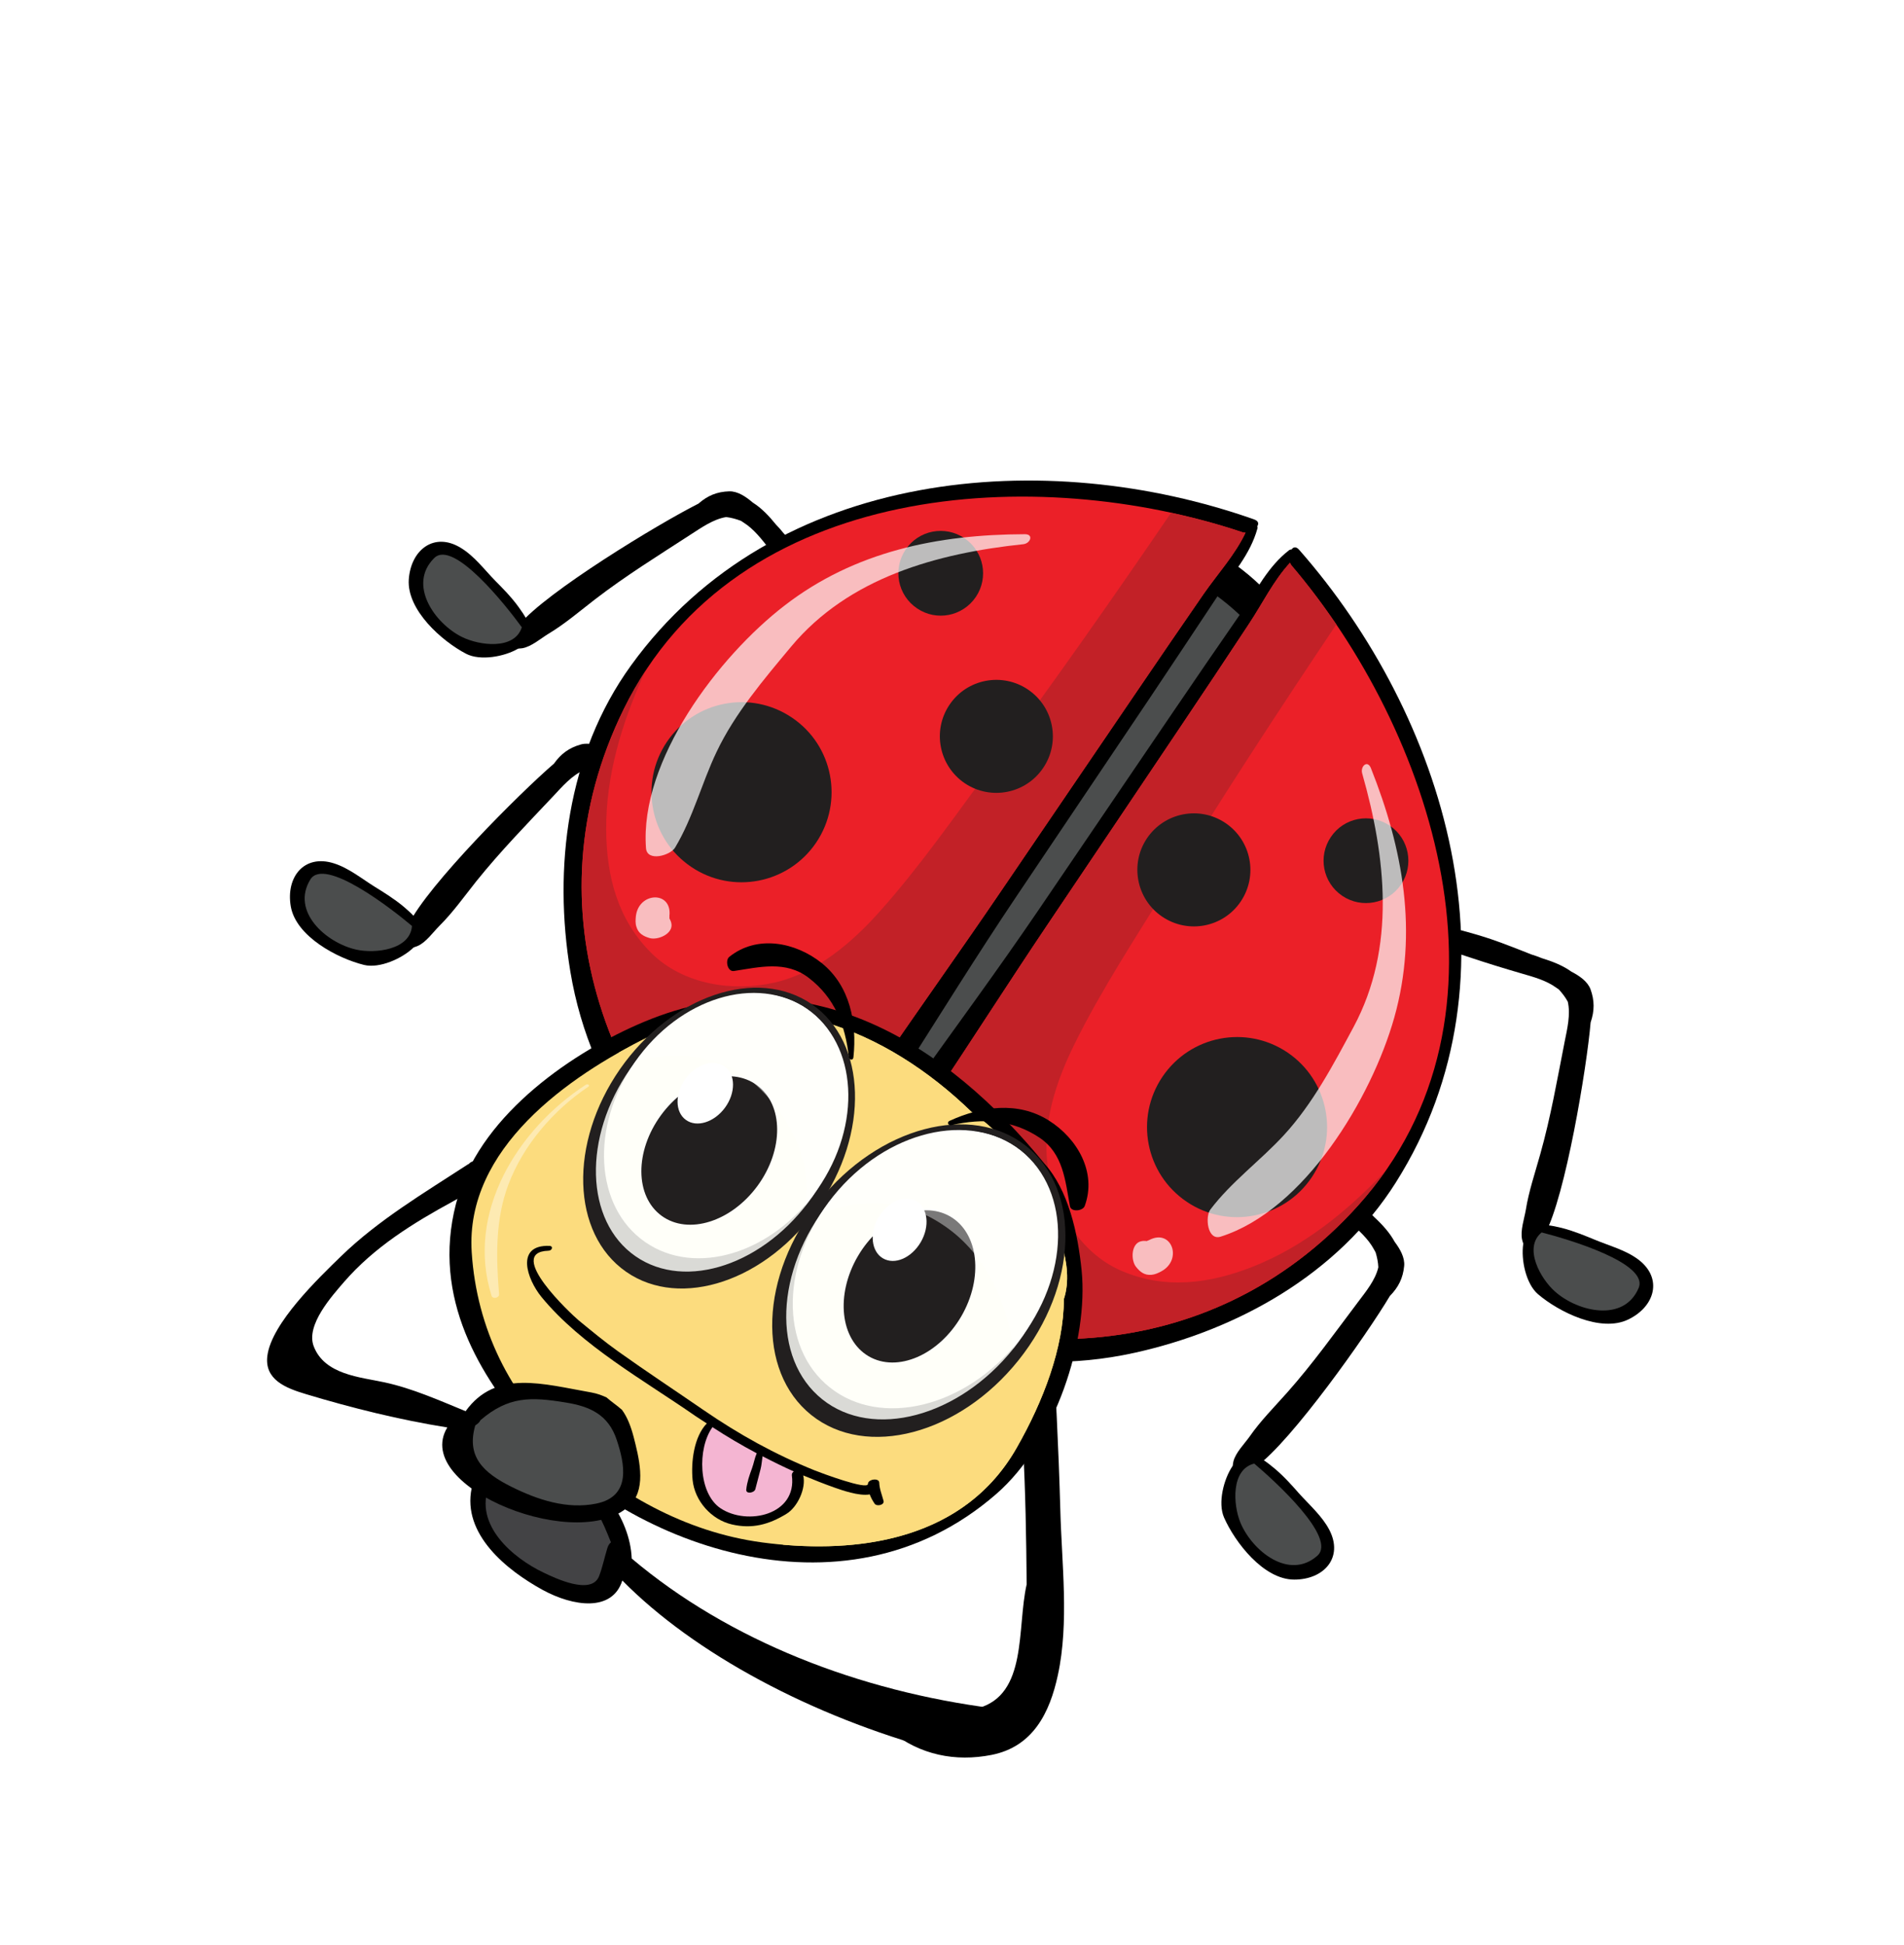 <svg width="46" height="47" viewBox="0 0 46 47" fill="none" xmlns="http://www.w3.org/2000/svg">
<g filter="url(#filter0_d_1_485)">
<path d="M22.655 38.292C23.527 38.247 24.657 38.115 24.436 37.754C24.325 37.57 24.18 37.416 24.015 37.277C20.764 36.863 17.616 35.645 15.262 33.656C15.224 32.663 14.443 31.676 13.592 31.256C12.855 30.89 11.605 30.982 11.396 31.953C11.16 33.07 12.245 33.94 13.108 34.413C13.854 34.821 14.794 34.95 15.035 34.187C16.781 35.958 19.62 37.471 22.655 38.292Z" fill="black"/>
<path d="M13.136 33.998C12.384 33.642 11.451 32.842 11.812 31.91C12.162 31.002 13.467 31.501 13.96 31.927C14.336 32.252 14.562 32.764 14.76 33.265C14.724 33.295 14.695 33.337 14.675 33.399C14.603 33.63 14.558 33.863 14.473 34.083C14.287 34.558 13.386 34.117 13.136 33.998Z" fill="#434345"/>
<path d="M25.558 36.47C25.833 35.204 25.65 33.767 25.617 32.483C25.575 30.952 25.495 29.424 25.402 27.895C25.402 27.89 25.399 27.887 25.397 27.882C25.464 27.834 25.491 27.764 25.409 27.691C25.39 27.677 25.372 27.66 25.355 27.646C25.294 27.588 25.172 27.587 25.104 27.624C24.257 28.087 24.671 30.162 24.713 30.888C24.776 32.016 24.794 33.149 24.804 34.28C24.563 35.337 24.834 36.951 23.618 37.275C23.552 37.295 23.497 37.33 23.459 37.372C23.433 37.359 23.408 37.347 23.38 37.332C23.185 37.217 22.733 37.5 22.984 37.675C23.11 37.763 23.238 37.821 23.368 37.857C23.363 37.904 23.382 37.952 23.417 37.985C22.906 37.974 22.346 37.785 21.862 37.543C21.698 37.464 21.312 37.666 21.524 37.834C22.229 38.399 23.078 38.575 23.96 38.4C24.956 38.201 25.362 37.385 25.558 36.47Z" fill="black"/>
<path d="M19.2 17.573C18.171 16.791 17.292 15.813 16.219 15.089C15.997 14.941 15.776 14.795 15.551 14.654C15.479 14.6 15.408 14.549 15.331 14.504C15.114 14.335 14.889 14.192 14.654 14.114C14.459 14.014 14.234 13.932 14.037 13.986C13.751 14.066 13.553 14.211 13.384 14.45C12.558 15.159 10.328 17.394 9.874 18.332C9.843 18.343 9.815 18.36 9.805 18.388C9.714 18.626 9.708 19.021 10.086 18.858C10.29 18.773 10.466 18.519 10.615 18.371C10.939 18.049 11.22 17.655 11.503 17.298C12.094 16.562 12.732 15.91 13.377 15.225C13.581 15.007 13.821 14.728 14.112 14.606C14.233 14.591 14.355 14.594 14.479 14.611C14.501 14.618 14.525 14.624 14.548 14.635C14.835 14.727 15.08 14.928 15.314 15.11C15.661 15.383 16.007 15.648 16.367 15.905C17.037 16.391 17.7 16.923 18.382 17.403C18.514 17.522 18.642 17.638 18.765 17.764C18.817 17.815 18.911 17.806 18.978 17.766C19.11 17.803 19.345 17.683 19.2 17.573Z" fill="black"/>
<path d="M9.765 17.917C9.527 17.716 9.246 17.545 9.067 17.434C8.747 17.236 8.428 16.972 8.062 16.858C7.347 16.634 6.903 17.191 7.025 17.9C7.152 18.63 8.159 19.158 8.796 19.314C9.168 19.404 9.713 19.162 9.989 18.895C10.383 18.512 10.132 18.232 9.765 17.917Z" fill="black"/>
<path d="M8.602 18.943C7.878 18.779 7.024 18.024 7.497 17.251C7.836 16.694 9.456 17.952 9.953 18.372C9.912 18.951 9.061 19.047 8.602 18.943Z" fill="#4B4D4D"/>
<path d="M21.778 12.588C20.965 11.582 20.345 10.424 19.474 9.464C19.294 9.268 19.114 9.073 18.93 8.882C18.874 8.811 18.815 8.743 18.752 8.68C18.581 8.468 18.399 8.276 18.187 8.143C18.021 8 17.822 7.867 17.62 7.871C17.323 7.88 17.095 7.974 16.875 8.168C15.903 8.658 13.204 10.297 12.54 11.098C12.507 11.101 12.474 11.113 12.459 11.136C12.317 11.348 12.215 11.728 12.62 11.662C12.838 11.625 13.07 11.422 13.25 11.313C13.642 11.079 14.008 10.765 14.368 10.487C15.118 9.91 15.894 9.43 16.682 8.918C16.934 8.757 17.234 8.541 17.545 8.493C17.666 8.507 17.784 8.54 17.899 8.583C17.919 8.597 17.942 8.608 17.962 8.624C18.216 8.782 18.409 9.038 18.59 9.269C18.863 9.618 19.137 9.957 19.423 10.293C19.959 10.926 20.476 11.599 21.025 12.228C21.122 12.373 21.219 12.521 21.31 12.671C21.348 12.735 21.442 12.747 21.515 12.723C21.635 12.789 21.892 12.729 21.778 12.588Z" fill="black"/>
<path d="M12.533 10.672C12.351 10.418 12.117 10.186 11.968 10.035C11.704 9.766 11.461 9.435 11.131 9.236C10.49 8.845 9.926 9.283 9.876 10C9.826 10.739 10.675 11.49 11.259 11.795C11.598 11.973 12.185 11.868 12.516 11.673C12.992 11.395 12.814 11.061 12.533 10.672Z" fill="black"/>
<path d="M11.159 11.389C10.496 11.059 9.846 10.121 10.491 9.483C10.953 9.024 12.226 10.631 12.607 11.156C12.431 11.71 11.581 11.6 11.159 11.389Z" fill="#4B4D4D"/>
<path d="M30.266 22.418C27.064 27.155 21.613 29.067 18.086 26.685C14.564 24.303 14.304 18.531 17.507 13.793C20.71 9.056 26.161 7.146 29.684 9.527C33.209 11.909 33.47 17.68 30.266 22.418Z" fill="black"/>
<path d="M30.021 22.78C26.955 27.318 21.613 29.067 18.087 26.684C14.564 24.302 14.195 18.693 17.263 14.156C20.33 9.618 25.671 7.871 29.194 10.252C32.717 12.635 33.087 18.243 30.021 22.78Z" fill="#4B4D4D"/>
<path d="M29.356 22.367C29.327 22.436 29.333 22.532 29.393 22.575C29.538 22.676 29.675 22.782 29.814 22.89C30.405 23.481 31.039 24.042 31.634 24.62C31.95 24.93 32.27 25.227 32.599 25.522C32.818 25.721 33.059 25.929 33.199 26.195C33.212 26.215 33.222 26.237 33.235 26.26C33.27 26.378 33.295 26.497 33.3 26.619C33.23 26.927 32.997 27.209 32.816 27.45C32.249 28.201 31.72 28.945 31.094 29.65C30.79 29.992 30.45 30.334 30.191 30.708C30.069 30.881 29.849 31.099 29.798 31.313C29.705 31.712 30.091 31.639 30.311 31.512C30.335 31.497 30.349 31.465 30.354 31.43C31.2 30.825 33.023 28.246 33.579 27.312C33.785 27.103 33.896 26.882 33.924 26.588C33.944 26.385 33.825 26.178 33.694 26.003C33.576 25.785 33.397 25.587 33.196 25.402C33.138 25.337 33.072 25.271 33.008 25.211C32.83 25.013 32.649 24.821 32.465 24.627C31.568 23.694 30.454 22.994 29.507 22.114C29.375 21.992 29.297 22.241 29.356 22.367Z" fill="black"/>
<path d="M30.782 31.471C31.022 31.669 31.239 31.918 31.377 32.075C31.629 32.357 31.941 32.626 32.118 32.967C32.461 33.634 31.988 34.166 31.267 34.165C30.526 34.164 29.836 33.264 29.572 32.664C29.418 32.312 29.564 31.733 29.782 31.416C30.091 30.964 30.41 31.162 30.782 31.471Z" fill="black"/>
<path d="M30.302 31.362C30.797 31.78 32.315 33.16 31.826 33.589C31.145 34.19 30.255 33.475 29.969 32.791C29.788 32.354 29.738 31.501 30.302 31.362Z" fill="#4B4D4D"/>
<path d="M32.472 18.095C32.478 18.172 32.526 18.256 32.596 18.267C32.772 18.296 32.942 18.33 33.114 18.366C33.9 18.64 34.719 18.868 35.507 19.131C35.926 19.271 36.342 19.399 36.766 19.522C37.051 19.605 37.357 19.687 37.602 19.866C37.621 19.877 37.642 19.893 37.661 19.907C37.745 19.998 37.819 20.095 37.877 20.202C37.949 20.508 37.862 20.867 37.803 21.161C37.621 22.084 37.467 22.983 37.211 23.891C37.089 24.331 36.933 24.787 36.862 25.238C36.826 25.446 36.725 25.738 36.774 25.953C36.861 26.354 37.178 26.118 37.319 25.909C37.335 25.883 37.334 25.85 37.324 25.818C37.821 24.903 38.337 21.788 38.429 20.703C38.524 20.424 38.526 20.177 38.426 19.901C38.354 19.711 38.157 19.576 37.962 19.475C37.761 19.33 37.514 19.232 37.251 19.151C37.171 19.117 37.086 19.089 36.998 19.061C36.754 18.963 36.506 18.867 36.257 18.774C35.041 18.324 33.736 18.18 32.498 17.801C32.327 17.748 32.364 18.009 32.472 18.095Z" fill="black"/>
<path d="M37.727 25.667C38.029 25.743 38.33 25.872 38.524 25.951C38.872 26.097 39.272 26.2 39.58 26.431C40.179 26.882 39.986 27.569 39.337 27.881C38.671 28.203 37.656 27.696 37.156 27.268C36.865 27.017 36.744 26.435 36.801 26.055C36.883 25.511 37.257 25.554 37.727 25.667Z" fill="black"/>
<path d="M37.245 25.777C37.878 25.938 39.842 26.518 39.589 27.119C39.237 27.955 38.125 27.7 37.57 27.207C37.218 26.897 36.797 26.148 37.245 25.777Z" fill="#4B4D4D"/>
<path d="M24.559 17.654C25.631 16.061 26.703 14.463 27.776 12.869C28.325 12.049 28.871 11.225 29.416 10.404C29.781 9.857 30.204 9.402 30.379 8.769C30.385 8.747 30.382 8.731 30.374 8.719C30.414 8.655 30.409 8.588 30.297 8.549C25.295 6.781 18.716 7.274 15.244 12.08C13.698 14.218 13.364 16.981 13.78 19.478C14.278 22.467 16.127 24.701 18.424 26.466C18.566 26.575 18.869 26.431 18.854 26.289C20.911 23.544 22.645 20.503 24.559 17.654Z" fill="black"/>
<path d="M15.069 13.133C17.793 7.582 25.096 7.207 30.018 8.86C30.04 8.867 30.065 8.871 30.092 8.869C29.839 9.404 29.422 9.859 29.084 10.344C28.52 11.163 27.958 11.979 27.401 12.802C26.316 14.394 25.233 15.988 24.149 17.583C22.274 20.343 20.195 23.101 18.586 26.031C14.725 23.017 12.696 17.969 15.069 13.133Z" fill="#EB2028"/>
<path d="M24.149 17.583C25.233 15.988 26.316 14.395 27.401 12.802C27.958 11.979 28.52 11.163 29.084 10.344C29.422 9.859 29.839 9.404 30.092 8.87C30.065 8.872 30.04 8.867 30.018 8.86C29.468 8.676 28.891 8.519 28.293 8.39C26.881 10.459 25.446 12.507 23.954 14.52C23.081 15.7 22.226 16.937 21.245 18.033C20.575 18.784 19.724 19.508 18.718 19.739C17.71 19.971 16.513 19.788 15.749 19.039C14.921 18.224 14.65 17.167 14.645 16.037C14.639 14.736 15.019 13.489 15.545 12.315C15.567 12.268 15.59 12.226 15.612 12.18C15.416 12.481 15.234 12.796 15.069 13.133C12.695 17.969 14.725 23.017 18.586 26.031C20.195 23.101 22.274 20.343 24.149 17.583Z" fill="#C22127"/>
<path d="M19.717 16.36C19.044 17.354 17.692 17.617 16.698 16.944C15.702 16.271 15.441 14.919 16.113 13.923C16.787 12.926 18.139 12.666 19.134 13.339C20.129 14.01 20.39 15.362 19.717 16.36Z" fill="#221F1F"/>
<path d="M23.576 10.423C23.258 10.893 22.624 11.017 22.156 10.699C21.687 10.384 21.562 9.747 21.881 9.277C22.195 8.808 22.832 8.687 23.301 9.004C23.77 9.321 23.891 9.956 23.576 10.423Z" fill="#221F1F"/>
<path d="M25.202 14.555C24.781 15.181 23.931 15.344 23.307 14.923C22.683 14.499 22.518 13.65 22.941 13.026C23.362 12.402 24.211 12.239 24.835 12.66C25.46 13.082 25.626 13.931 25.202 14.555Z" fill="#221F1F"/>
<path opacity="0.7" d="M24.758 8.907C22.657 8.913 20.65 9.323 18.958 10.628C17.358 11.858 15.447 14.376 15.607 16.493C15.634 16.834 16.198 16.665 16.308 16.482C16.743 15.758 16.949 14.93 17.311 14.169C17.755 13.235 18.455 12.413 19.113 11.624C20.506 9.954 22.638 9.368 24.72 9.149C24.895 9.132 24.982 8.905 24.758 8.907Z" fill="white"/>
<path opacity="0.7" d="M16.219 18.305C16.208 18.256 16.186 18.21 16.16 18.168C16.172 18.203 16.176 18.206 16.169 18.171C16.179 18.231 16.171 18.144 16.173 18.131C16.242 17.517 15.429 17.546 15.362 18.14C15.354 18.224 15.348 18.311 15.375 18.391C15.422 18.551 15.538 18.619 15.695 18.665C15.894 18.723 16.276 18.56 16.219 18.305Z" fill="white"/>
<path d="M19.192 26.516C19.054 26.555 19.034 26.892 19.188 26.983C21.684 28.457 24.444 29.339 27.402 28.687C29.876 28.142 32.314 26.802 33.723 24.57C36.887 19.558 34.891 13.268 31.387 9.284C31.311 9.196 31.245 9.216 31.201 9.278C31.187 9.274 31.17 9.278 31.15 9.289C30.63 9.688 30.365 10.252 29.994 10.793C29.433 11.605 28.872 12.419 28.319 13.235C27.239 14.824 26.157 16.416 25.078 18.005C23.147 20.842 20.973 23.587 19.192 26.516Z" fill="black"/>
<path d="M19.531 26.67C21.649 24.085 23.434 21.127 25.296 18.357C26.373 16.759 27.446 15.16 28.521 13.559C29.074 12.735 29.625 11.909 30.171 11.079C30.499 10.586 30.765 10.03 31.167 9.596C31.175 9.622 31.186 9.643 31.203 9.662C34.572 13.613 36.947 20.531 32.812 25.126C29.208 29.13 23.768 29.128 19.531 26.67Z" fill="#EB2028"/>
<path d="M25.297 18.357C26.373 16.758 27.446 15.159 28.521 13.558C29.075 12.734 29.625 11.909 30.171 11.079C30.5 10.586 30.765 10.03 31.167 9.596C31.175 9.621 31.186 9.643 31.203 9.662C31.578 10.103 31.94 10.581 32.284 11.088C30.89 13.168 29.523 15.263 28.211 17.397C27.442 18.649 26.613 19.903 25.962 21.222C25.515 22.123 25.159 23.183 25.319 24.203C25.482 25.225 26.095 26.268 27.076 26.697C28.141 27.162 29.222 27.018 30.275 26.602C31.482 26.122 32.498 25.304 33.39 24.378C33.426 24.341 33.458 24.303 33.49 24.266C33.287 24.56 33.062 24.847 32.812 25.125C29.208 29.13 23.768 29.129 19.531 26.67C21.649 24.085 23.434 21.127 25.297 18.357Z" fill="#C22127"/>
<path d="M28.085 22.015C27.413 23.011 27.672 24.361 28.669 25.035C29.662 25.708 31.016 25.446 31.688 24.45C32.362 23.455 32.1 22.103 31.105 21.429C30.109 20.757 28.759 21.018 28.085 22.015Z" fill="#221F1F"/>
<path d="M32.154 16.222C31.836 16.691 31.958 17.326 32.428 17.644C32.895 17.96 33.533 17.838 33.851 17.369C34.166 16.901 34.044 16.263 33.575 15.948C33.105 15.631 32.469 15.754 32.154 16.222Z" fill="#221F1F"/>
<path d="M27.712 16.252C27.29 16.876 27.455 17.727 28.079 18.148C28.705 18.572 29.554 18.407 29.975 17.783C30.397 17.157 30.233 16.309 29.608 15.886C28.983 15.464 28.136 15.627 27.712 16.252Z" fill="#221F1F"/>
<path opacity="0.7" d="M33.121 14.56C33.897 16.511 34.264 18.526 33.686 20.583C33.139 22.526 31.515 25.238 29.491 25.879C29.166 25.982 29.113 25.395 29.241 25.225C29.75 24.552 30.441 24.052 31.013 23.432C31.715 22.672 32.217 21.716 32.703 20.811C33.731 18.895 33.483 16.7 32.91 14.687C32.861 14.516 33.038 14.351 33.121 14.56Z" fill="white"/>
<path opacity="0.7" d="M27.584 25.987C27.632 25.978 27.682 25.981 27.732 25.99C27.692 25.991 27.692 25.989 27.726 25.983C27.666 25.996 27.748 25.969 27.76 25.963C28.307 25.672 28.582 26.437 28.054 26.719C27.981 26.758 27.902 26.795 27.819 26.801C27.652 26.816 27.545 26.734 27.444 26.606C27.316 26.443 27.325 26.03 27.584 25.987Z" fill="white"/>
<path d="M26.132 26.699C26.04 25.794 25.815 24.759 25.231 24.112C22.904 21.256 19.522 19.029 15.555 20.691C13.874 21.396 11.684 22.88 11.077 24.87C10.373 27.179 11.496 29.095 12.702 30.513C15.028 33.245 20.33 35.359 24.074 32.093C25.508 30.84 26.298 28.374 26.132 26.699Z" fill="black"/>
<path d="M18.413 33.267C16.541 33.016 14.895 32.065 13.564 30.839C12.349 29.722 11.515 28.121 11.396 26.252C11.236 23.749 13.736 22.005 15.663 21.054C18.532 19.633 21.438 20.889 23.474 22.867C24.19 23.371 24.779 24.069 25.17 24.895C25.465 25.512 25.977 26.542 25.703 27.386C25.699 28.569 25.203 29.858 24.562 30.982C23.188 33.395 20.354 33.526 18.413 33.267Z" fill="#FCDC7E"/>
<path d="M24.562 30.982C25.204 29.858 25.699 28.569 25.703 27.386C25.978 26.541 25.465 25.512 25.17 24.895C24.778 24.069 24.19 23.371 23.473 22.867C21.438 20.889 18.532 19.632 15.663 21.054C15.437 21.165 15.203 21.289 14.967 21.421C14.326 22.27 13.582 24.194 13.762 25.252C14.048 26.944 15.747 27.681 17.596 27.219C17.736 27.183 17.96 27.294 17.911 27.471C17.675 28.298 18.394 29.314 18.862 29.965C19.631 31.034 20.577 31.014 21.682 31.16C21.82 31.177 22.066 30.924 21.992 31.062C21.347 32.248 20.203 32.992 18.906 33.322C20.808 33.489 23.302 33.198 24.562 30.982Z" fill="#FCDC7E"/>
<path d="M19.766 25.164C18.524 26.948 16.446 27.647 15.126 26.727C13.802 25.805 13.739 23.616 14.979 21.831C16.221 20.049 18.299 19.35 19.621 20.269C20.943 21.189 21.009 23.381 19.766 25.164Z" fill="#221F1F"/>
<path d="M19.633 24.905C18.486 26.551 16.569 27.199 15.351 26.351C14.131 25.503 14.074 23.48 15.221 21.831C16.368 20.183 18.285 19.535 19.503 20.382C20.722 21.231 20.782 23.256 19.633 24.905Z" fill="#DADAD6"/>
<path d="M24.607 28.865C23.173 30.659 20.931 31.252 19.601 30.189C18.27 29.126 18.356 26.81 19.791 25.016C21.226 23.223 23.466 22.631 24.797 23.694C26.126 24.756 26.041 27.072 24.607 28.865Z" fill="#221F1F"/>
<path d="M24.485 28.582C23.16 30.24 21.09 30.789 19.865 29.809C18.638 28.829 18.718 26.69 20.046 25.032C21.369 23.373 23.439 22.825 24.665 23.804C25.89 24.785 25.811 26.924 24.485 28.582Z" fill="#DADAD6"/>
<path d="M19.752 24.731C18.667 26.284 16.805 26.858 15.585 26.008C14.364 25.161 14.255 23.215 15.338 21.662C16.418 20.107 18.284 19.534 19.503 20.382C20.723 21.232 20.833 23.177 19.752 24.731Z" fill="#FFFFF9"/>
<path d="M24.584 28.428C23.309 30.009 21.28 30.5 20.052 29.525C18.821 28.552 18.859 26.479 20.134 24.899C21.408 23.319 23.435 22.829 24.665 23.804C25.894 24.779 25.858 26.85 24.584 28.428Z" fill="#FFFFF9"/>
<path d="M23.221 27.81C22.677 28.739 21.678 29.172 20.988 28.77C20.298 28.367 20.181 27.287 20.724 26.354C21.269 25.421 22.266 24.992 22.957 25.392C23.646 25.794 23.766 26.876 23.221 27.81Z" fill="#221F1F"/>
<path d="M22.245 26.012C22.021 26.393 21.617 26.57 21.332 26.403C21.051 26.24 21.001 25.797 21.223 25.416C21.447 25.035 21.855 24.86 22.138 25.023C22.419 25.188 22.468 25.631 22.245 26.012Z" fill="white"/>
<path d="M18.305 24.647C17.666 25.522 16.629 25.845 15.985 25.376C15.339 24.905 15.331 23.819 15.968 22.946C16.605 22.074 17.642 21.747 18.287 22.219C18.931 22.688 18.94 23.775 18.305 24.647Z" fill="#221F1F"/>
<path d="M17.517 22.761C17.257 23.116 16.833 23.251 16.569 23.057C16.306 22.866 16.302 22.422 16.563 22.065C16.821 21.708 17.247 21.575 17.51 21.768C17.774 21.96 17.776 22.405 17.517 22.761Z" fill="white"/>
<path opacity="0.4" d="M22.845 25.638C23.806 26.306 24.323 27.437 24.485 28.58C25.812 26.922 25.89 24.785 24.665 23.804C23.439 22.825 21.369 23.373 20.046 25.032C19.975 25.12 19.91 25.21 19.845 25.302C20.863 24.961 21.824 24.929 22.845 25.638Z" fill="white"/>
<path opacity="0.4" d="M18.235 22.188C19.036 22.909 19.661 24.054 19.453 25.142C19.514 25.065 19.574 24.986 19.633 24.906C20.782 23.256 20.722 21.231 19.503 20.383C18.336 19.569 16.528 20.134 15.37 21.633C16.36 21.382 17.457 21.489 18.235 22.188Z" fill="white"/>
<path d="M26.207 25.137C26.504 24.325 26.026 23.504 25.338 23.072C24.595 22.602 23.703 22.732 22.944 23.08C22.864 23.116 22.91 23.202 22.988 23.184C23.744 23.017 24.453 23.047 25.11 23.485C25.689 23.87 25.736 24.526 25.849 25.142C25.877 25.294 26.163 25.261 26.207 25.137Z" fill="black"/>
<path d="M17.618 19.12C18.291 18.578 19.222 18.763 19.856 19.272C20.541 19.827 20.706 20.713 20.619 21.542C20.612 21.63 20.517 21.615 20.507 21.536C20.422 20.765 20.165 20.106 19.537 19.625C18.985 19.202 18.35 19.367 17.73 19.461C17.575 19.483 17.516 19.203 17.618 19.12Z" fill="black"/>
<path opacity="0.4" d="M12.057 27.27C11.985 26.38 11.962 25.465 12.284 24.616C12.647 23.659 13.373 22.823 14.214 22.256C14.266 22.221 14.194 22.182 14.155 22.208C12.512 23.274 11.242 25.298 11.876 27.308C11.905 27.396 12.066 27.358 12.057 27.27Z" fill="white"/>
<path d="M15.308 30.716C15.237 30.447 15.151 30.233 15.027 30.064C14.91 29.959 14.773 29.87 14.654 29.764C14.55 29.716 14.435 29.671 14.293 29.645C13.115 29.439 11.981 29.081 11.249 30.096C10.608 29.834 9.968 29.546 9.289 29.399C8.696 29.271 7.844 29.215 7.58 28.53C7.381 28.015 8.025 27.308 8.31 26.976C9.044 26.129 9.982 25.55 10.956 25.02C11.324 24.82 11.64 24.609 11.645 24.175C11.647 24.014 11.409 24.018 11.327 24.123C11.316 24.127 11.307 24.129 11.298 24.137C10.241 24.826 9.143 25.475 8.235 26.357C7.699 26.878 6.562 27.968 6.46 28.755C6.384 29.332 6.897 29.536 7.392 29.684C8.499 30.018 9.659 30.306 10.807 30.489C9.918 31.954 14.096 33.596 15.252 32.33C15.626 31.919 15.427 31.185 15.308 30.716Z" fill="black"/>
<path d="M14.409 32.328C13.703 32.474 12.99 32.237 12.367 31.928C11.658 31.577 11.269 31.183 11.481 30.444C11.487 30.438 11.491 30.434 11.497 30.429C11.547 30.398 11.59 30.356 11.608 30.313C12.283 29.736 12.816 29.746 13.671 29.887C14.245 29.979 14.701 30.176 14.903 30.799C15.083 31.346 15.271 32.151 14.409 32.328Z" fill="#4B4D4D"/>
<path d="M21.346 32.263C21.305 32.108 21.248 31.98 21.242 31.821C21.237 31.701 20.971 31.738 20.969 31.853C20.968 32.013 19.832 31.586 19.686 31.528C18.718 31.137 17.861 30.662 16.999 30.07C16.316 29.6 15.622 29.142 14.944 28.659C14.609 28.421 14.294 28.159 13.977 27.899C13.804 27.754 12.191 26.251 13.251 26.219C13.341 26.218 13.375 26.105 13.272 26.102C12.445 26.074 12.729 26.905 13.083 27.338C14.05 28.515 15.564 29.352 16.797 30.21C16.891 30.275 16.985 30.33 17.076 30.392C16.762 30.717 16.692 31.331 16.733 31.757C16.784 32.269 17.189 32.719 17.685 32.833C18.174 32.945 18.577 32.835 18.998 32.578C19.265 32.42 19.482 31.957 19.405 31.648C19.658 31.752 19.912 31.855 20.175 31.947C20.333 32.001 20.749 32.153 21.013 32.107C21.039 32.182 21.078 32.252 21.13 32.33C21.18 32.405 21.372 32.364 21.346 32.263Z" fill="black"/>
<path d="M17.41 32.443C16.868 32.083 16.844 30.994 17.213 30.482C17.564 30.711 17.919 30.92 18.282 31.113C18.231 31.231 18.211 31.36 18.167 31.479C18.106 31.644 18.048 31.81 18.03 31.986C18.012 32.105 18.219 32.075 18.248 31.983C18.293 31.822 18.33 31.659 18.375 31.496C18.401 31.399 18.406 31.29 18.423 31.185C18.671 31.314 18.922 31.438 19.178 31.552C19.148 31.573 19.126 31.606 19.131 31.647C19.261 32.602 18.056 32.871 17.41 32.443Z" fill="#F4B5D2"/>
</g>
<defs>
<filter id="filter0_d_1_485" x="2.452" y="7.61" width="41.488" height="38.854" filterUnits="userSpaceOnUse" color-interpolation-filters="sRGB">
<feFlood flood-opacity="0" result="BackgroundImageFix"/>
<feColorMatrix in="SourceAlpha" type="matrix" values="0 0 0 0 0 0 0 0 0 0 0 0 0 0 0 0 0 0 127 0" result="hardAlpha"/>
<feOffset dy="4"/>
<feGaussianBlur stdDeviation="2"/>
<feComposite in2="hardAlpha" operator="out"/>
<feColorMatrix type="matrix" values="0 0 0 0 0 0 0 0 0 0 0 0 0 0 0 0 0 0 0.25 0"/>
<feBlend mode="normal" in2="BackgroundImageFix" result="effect1_dropShadow_1_485"/>
<feBlend mode="normal" in="SourceGraphic" in2="effect1_dropShadow_1_485" result="shape"/>
</filter>
</defs>
</svg>
